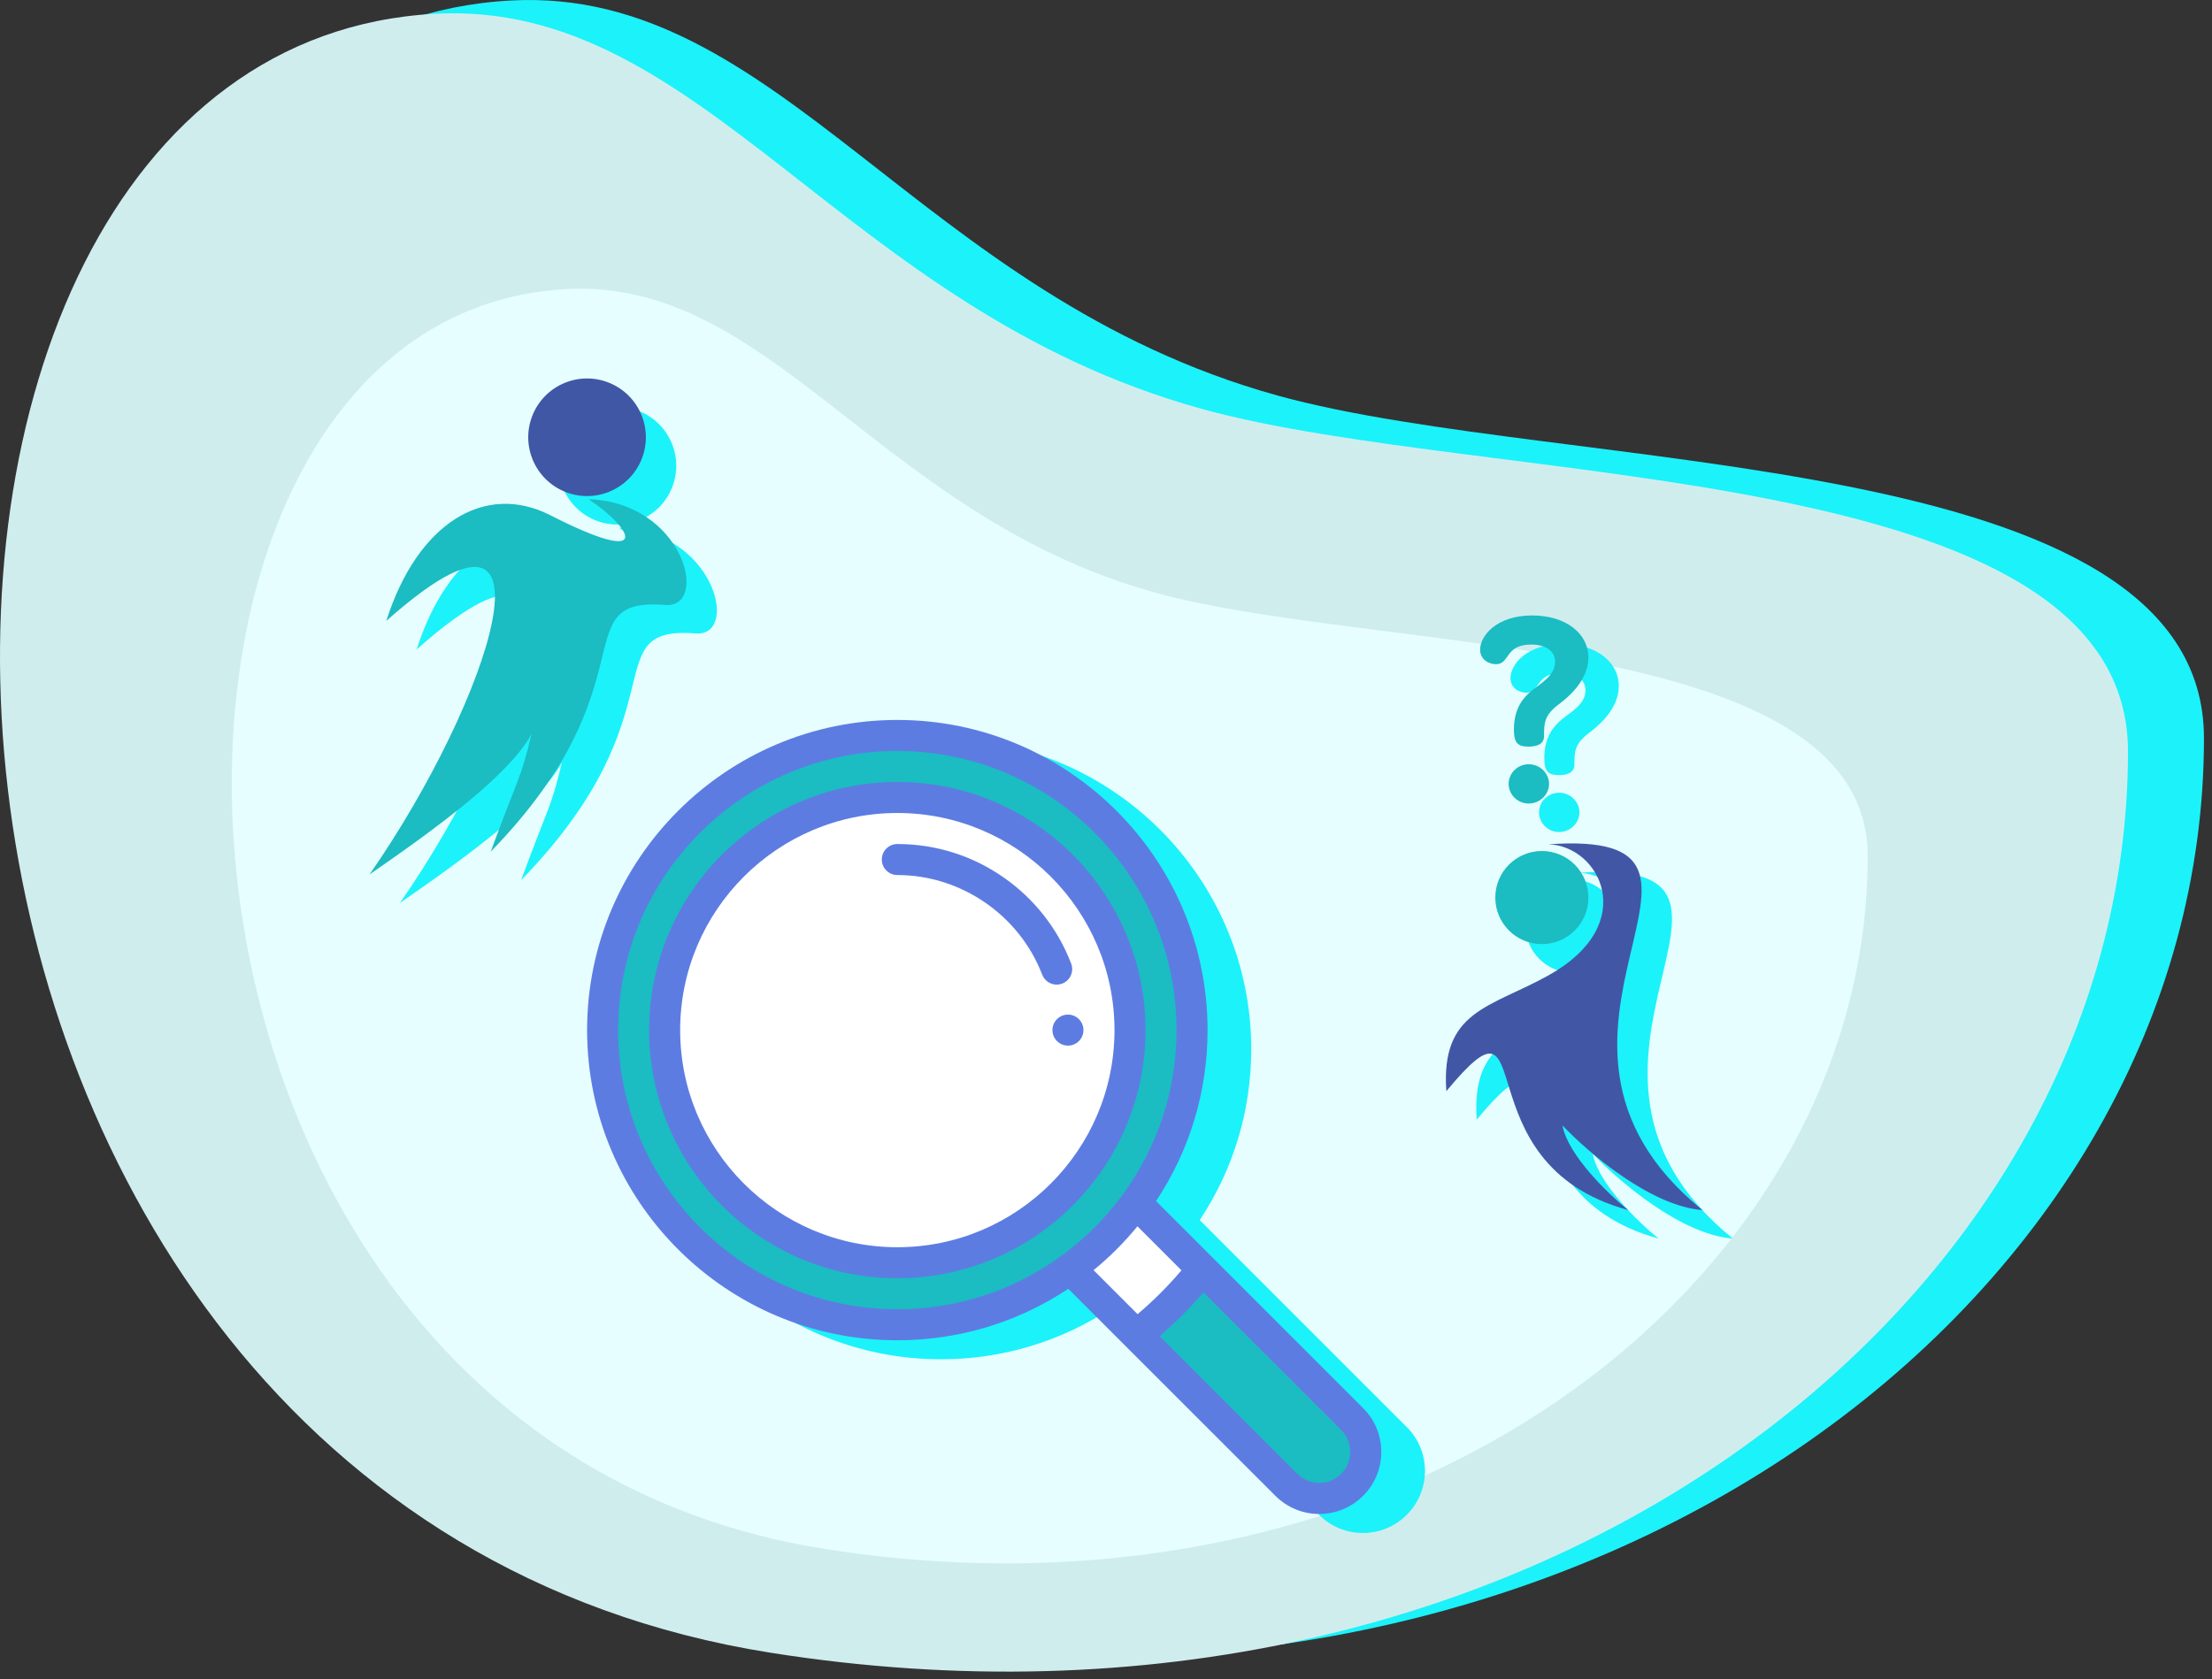 <svg width="241" height="183" viewBox="0 0 241 183" fill="none" xmlns="http://www.w3.org/2000/svg">
  <rect x="0" y="0" width="241" height="183" fill="#333333" stroke="none"/>
  <path d="M92.213 178.652C174.677 191.732 240.126 140.677 240.125 80.454C240.125 48.404 170.524 51.79 139.174 43.098C99.987 32.233 84.928 -1.509 55.688 0.052C-14.061 3.778 -10.866 162.303 92.213 178.652Z" fill="#1CF2FA" />
  <path d="M83.934 180.101C166.398 193.18 231.846 142.125 231.846 81.902C231.845 49.852 162.245 53.239 130.895 44.547C91.708 33.682 76.649 -0.061 47.409 1.501C-22.34 5.226 -19.145 163.751 83.934 180.101Z" fill="#D0EDEE" />
  <path d="M89.781 168.779C153.175 178.832 203.489 139.59 203.488 93.302C203.488 68.668 149.983 71.271 125.883 64.59C95.757 56.239 84.181 30.304 61.703 31.504C8.083 34.367 10.539 156.212 89.781 168.779Z" fill="#E6FEFF" />
  <path d="M43.569 98.4C56.775 79.441 65.402 52.977 45.398 70.772C48.769 60.152 56.108 55.599 63.27 59.253C74.434 64.949 72.404 60.813 67.44 57.509C77.678 57.852 80.573 69.039 76.008 69.039C64.49 68.065 74.7 77.48 56.775 95.916C59.652 88.071 60.044 88.071 61.221 83.102C58.717 87.644 50.76 93.432 43.569 98.4Z" fill="#1CF2FA" />
  <circle cx="67.271" cy="50.756" r="6.407" transform="rotate(21.651 67.271 50.756)" fill="#1CF2FA" />
  <path d="M40.258 95.295C53.465 76.335 62.091 49.871 42.087 67.666C45.458 57.047 52.797 52.493 59.96 56.148C71.124 61.844 69.094 57.708 64.129 54.403C74.367 54.747 77.262 65.934 72.697 65.934C61.179 64.96 71.389 74.374 53.465 92.81C56.341 84.965 56.733 84.965 57.91 79.997C55.407 84.538 47.45 90.326 40.258 95.295Z" fill="#1BBCC2" />
  <circle cx="63.96" cy="47.651" r="6.407" transform="rotate(21.651 63.96 47.651)" fill="#4057A5" />
  <path d="M180.698 134.967C162.114 129.909 171.469 109.264 160.891 122.012C160.268 113.202 165.666 112.929 172.012 109.397C182.057 103.807 177.604 95.257 172.012 95.112C196.761 93.352 165.384 115.919 188.787 134.967C183.146 134.552 176.274 128.645 173.543 125.743C174.124 128.976 178.555 133.239 180.698 134.967Z" fill="#1CF2FA" />
  <circle cx="171.296" cy="100.915" r="5.072" fill="#1CF2FA" />
  <path d="M173.147 79.852C171.564 81.047 171.535 81.882 171.535 83.328C171.535 83.856 171.247 84.467 169.837 84.467C168.657 84.467 168.254 84.05 168.254 82.604C168.254 80.213 169.348 79.073 170.182 78.378C171.132 77.6 172.743 76.737 172.743 75.236C172.743 73.957 171.592 73.345 170.153 73.345C167.218 73.345 167.851 75.486 166.297 75.486C165.52 75.486 164.57 74.985 164.57 73.901C164.57 72.4 166.355 70.175 170.24 70.175C173.924 70.175 176.37 72.149 176.37 74.763C176.37 77.377 173.924 79.268 173.147 79.852ZM172.082 88.528C172.082 89.667 171.103 90.668 169.866 90.668C168.628 90.668 167.679 89.667 167.679 88.528C167.679 87.359 168.657 86.386 169.866 86.386C171.075 86.386 172.082 87.359 172.082 88.528Z" fill="#1CF2FA" />
  <path d="M177.388 131.863C158.804 126.805 168.158 106.16 157.58 118.908C156.958 110.099 162.355 109.825 168.701 106.294C178.746 100.704 174.293 92.153 168.701 92.008C193.45 90.248 162.074 112.815 185.477 131.863C179.835 131.449 172.963 125.541 170.232 122.639C170.813 125.873 175.245 130.136 177.388 131.863Z" fill="#4157A6" />
  <circle cx="167.986" cy="97.81" r="5.072" fill="#1BBCC2" />
  <path d="M169.836 76.746C168.253 77.942 168.225 78.776 168.225 80.222C168.225 80.75 167.937 81.362 166.527 81.362C165.346 81.362 164.944 80.945 164.944 79.499C164.944 77.108 166.037 75.968 166.872 75.273C167.821 74.494 169.433 73.632 169.433 72.13C169.433 70.851 168.282 70.239 166.843 70.239C163.907 70.239 164.541 72.38 162.986 72.38C162.209 72.38 161.26 71.88 161.26 70.795C161.26 69.294 163.044 67.069 166.929 67.069C170.613 67.069 173.059 69.044 173.059 71.657C173.059 74.271 170.613 76.162 169.836 76.746ZM168.771 85.422C168.771 86.562 167.793 87.563 166.555 87.563C165.318 87.563 164.368 86.562 164.368 85.422C164.368 84.254 165.346 83.281 166.555 83.281C167.764 83.281 168.771 84.254 168.771 85.422Z" fill="#1BBCC2" />
  <g clip-path="url(#clip0)">
    <path d="M152.077 156.71C154.058 158.689 154.058 161.9 152.077 163.879C151.087 164.869 149.791 165.365 148.493 165.365C147.195 165.365 145.899 164.869 144.908 163.879L128.588 147.559C131.253 145.463 133.661 143.055 135.757 140.39L152.077 156.71Z" fill="#1CF2FA" />
    <path d="M128.519 133.154L135.754 140.389C133.658 143.054 131.25 145.463 128.585 147.558L121.35 140.323V140.322C124.099 138.326 126.521 135.904 128.517 133.154H128.519Z" fill="#1CF2FA" />
    <path d="M134.63 114.327C134.63 121.354 132.361 127.862 128.516 133.155C126.52 135.905 124.098 138.327 121.349 140.322C116.055 144.167 109.547 146.437 102.52 146.437C84.814 146.437 70.41 132.033 70.41 114.327C70.41 96.621 84.814 82.217 102.52 82.217C120.226 82.217 134.63 96.621 134.63 114.327Z" fill="#1CF2FA" />
    <path d="M102.524 88.976C116.502 88.976 127.874 100.348 127.874 114.326C127.874 128.304 116.502 139.676 102.524 139.676C88.546 139.676 77.174 128.304 77.174 114.326C77.174 100.348 88.546 88.976 102.524 88.976Z" fill="#1CF2FA" />
    <path d="M153.27 155.515L130.712 132.957C134.387 127.421 136.323 121.011 136.323 114.326C136.323 95.689 121.16 80.526 102.523 80.526C83.885 80.526 68.723 95.689 68.723 114.326C68.723 132.964 83.885 148.126 102.523 148.126C109.208 148.126 115.618 146.191 121.153 142.516L127.388 148.751C127.389 148.752 127.39 148.753 127.391 148.754L143.711 165.074C144.988 166.351 146.686 167.055 148.491 167.055C150.296 167.055 151.993 166.351 153.27 165.075C154.547 163.798 155.251 162.101 155.251 160.295C155.251 158.488 154.547 156.791 153.27 155.515ZM123.904 140.486C125.653 139.056 127.252 137.457 128.683 135.708L133.477 140.502C132.019 142.223 130.42 143.823 128.699 145.281L123.904 140.486ZM72.103 114.326C72.103 97.553 85.749 83.906 102.523 83.906C119.296 83.906 132.943 97.553 132.943 114.326C132.943 120.778 130.94 126.945 127.151 132.162C125.255 134.773 122.97 137.059 120.358 138.954C120.358 138.954 120.358 138.954 120.358 138.955C115.141 142.744 108.974 144.746 102.523 144.746C85.749 144.746 72.103 131.1 72.103 114.326ZM150.88 162.684C150.241 163.323 149.393 163.675 148.491 163.675C147.589 163.675 146.74 163.323 146.101 162.684L131.095 147.678C132.806 146.209 134.405 144.61 135.874 142.899L150.881 157.906C151.519 158.543 151.871 159.392 151.871 160.295C151.871 161.197 151.519 162.046 150.88 162.684Z" fill="#1CF2FA" />
    <path d="M129.563 114.326C129.563 99.416 117.433 87.286 102.522 87.286C87.612 87.286 75.482 99.416 75.482 114.326C75.482 129.236 87.612 141.366 102.522 141.366C117.433 141.366 129.563 129.236 129.563 114.326ZM102.522 137.986C89.476 137.986 78.862 127.372 78.862 114.326C78.862 101.28 89.476 90.666 102.522 90.666C115.569 90.666 126.183 101.28 126.183 114.326C126.183 127.372 115.569 137.986 102.522 137.986Z" fill="#1CF2FA" />
    <path d="M120.49 109.256C121.361 108.921 121.796 107.944 121.461 107.072C120.006 103.285 117.472 100.046 114.133 97.707C110.715 95.313 106.7 94.047 102.522 94.047C101.589 94.047 100.832 94.804 100.832 95.737C100.832 96.67 101.589 97.427 102.522 97.427C109.468 97.427 115.811 101.79 118.306 108.285C118.564 108.957 119.205 109.369 119.884 109.369C120.085 109.369 120.29 109.333 120.49 109.256Z" fill="#1CF2FA" />
    <path d="M121.112 112.637C120.179 112.637 119.422 113.394 119.422 114.327C119.422 115.26 120.179 116.017 121.112 116.017C122.045 116.017 122.802 115.26 122.802 114.327C122.802 113.394 122.045 112.637 121.112 112.637Z" fill="#1CF2FA" />
  </g>
  <g clip-path="url(#clip1)">
    <path d="M147.319 154.639C149.3 156.618 149.3 159.829 147.319 161.808C146.329 162.798 145.033 163.293 143.735 163.293C142.437 163.293 141.141 162.798 140.15 161.808L123.83 145.487C126.495 143.392 128.903 140.983 130.999 138.318L147.319 154.639Z" fill="#1BBCC2" />
    <path d="M123.761 131.083L130.996 138.318C128.9 140.983 126.492 143.391 123.827 145.487L116.592 138.252V138.25C119.341 136.254 121.763 133.833 123.759 131.083H123.761Z" fill="white" />
    <path d="M129.872 112.256C129.872 119.283 127.603 125.791 123.758 131.084C121.762 133.834 119.34 136.255 116.591 138.251C111.298 142.096 104.789 144.366 97.762 144.366C80.056 144.366 65.652 129.962 65.652 112.256C65.652 94.549 80.056 80.145 97.762 80.145C115.469 80.145 129.872 94.549 129.872 112.256Z" fill="#1BBCC2" />
    <path d="M97.766 86.904C111.744 86.904 123.116 98.276 123.116 112.254C123.116 126.232 111.744 137.604 97.766 137.604C83.788 137.604 72.416 126.232 72.416 112.254C72.416 98.276 83.788 86.904 97.766 86.904Z" fill="white" />
    <path d="M148.512 153.444L125.954 130.886C129.629 125.35 131.565 118.94 131.565 112.255C131.565 93.618 116.402 78.455 97.765 78.455C79.127 78.455 63.965 93.618 63.965 112.255C63.965 130.892 79.127 146.055 97.765 146.055C104.45 146.055 110.86 144.119 116.395 140.445L122.631 146.68C122.631 146.681 122.632 146.682 122.633 146.683L138.953 163.003C140.231 164.28 141.928 164.983 143.733 164.983C145.538 164.983 147.235 164.28 148.512 163.003C149.789 161.727 150.493 160.029 150.493 158.223C150.493 156.417 149.789 154.72 148.512 153.444ZM119.146 138.415C120.895 136.984 122.494 135.385 123.925 133.636L128.72 138.431C127.262 140.152 125.662 141.752 123.941 143.21L119.146 138.415ZM67.345 112.255C67.345 95.481 80.991 81.835 97.765 81.835C114.539 81.835 128.185 95.481 128.185 112.255C128.185 118.707 126.182 124.874 122.393 130.091C120.497 132.702 118.212 134.988 115.601 136.883C115.601 136.883 115.6 136.883 115.6 136.883C110.384 140.672 104.216 142.675 97.765 142.675C80.991 142.675 67.345 129.029 67.345 112.255ZM146.122 160.613C145.484 161.252 144.635 161.603 143.733 161.603C142.831 161.603 141.982 161.252 141.343 160.613L126.337 145.606C128.049 144.138 129.647 142.539 131.116 140.828L146.123 155.834C146.761 156.472 147.113 157.32 147.113 158.223C147.113 159.126 146.761 159.974 146.122 160.613Z" fill="#5D7CE2" />
    <path d="M124.805 112.255C124.805 97.345 112.675 85.215 97.765 85.215C82.855 85.215 70.725 97.345 70.725 112.255C70.725 127.165 82.855 139.295 97.765 139.295C112.675 139.295 124.805 127.165 124.805 112.255ZM97.765 135.915C84.719 135.915 74.105 125.301 74.105 112.255C74.105 99.209 84.719 88.595 97.765 88.595C110.811 88.595 121.425 99.209 121.425 112.255C121.425 125.301 110.811 135.915 97.765 135.915Z" fill="#5D7CE2" />
    <path d="M115.732 107.185C116.603 106.85 117.038 105.872 116.703 105.001C115.248 101.213 112.714 97.975 109.375 95.636C105.957 93.241 101.942 91.976 97.764 91.976C96.831 91.976 96.074 92.732 96.074 93.666C96.074 94.599 96.831 95.356 97.764 95.356C104.71 95.356 111.053 99.719 113.548 106.213C113.806 106.885 114.447 107.298 115.126 107.298C115.328 107.298 115.533 107.261 115.732 107.185Z" fill="#5D7CE2" />
    <path d="M116.354 110.565C115.421 110.565 114.664 111.323 114.664 112.255C114.664 113.188 115.421 113.945 116.354 113.945C117.287 113.945 118.044 113.188 118.044 112.255C118.044 111.323 117.287 110.565 116.354 110.565Z" fill="#5D7CE2" />
  </g>
  <defs>
    <clipPath id="clip0">
      <rect width="86.528" height="86.528" fill="white" transform="translate(68.723 80.526)" />
    </clipPath>
    <clipPath id="clip1">
      <rect width="86.528" height="86.528" fill="white" transform="translate(63.965 78.455)" />
    </clipPath>
  </defs>
</svg>  